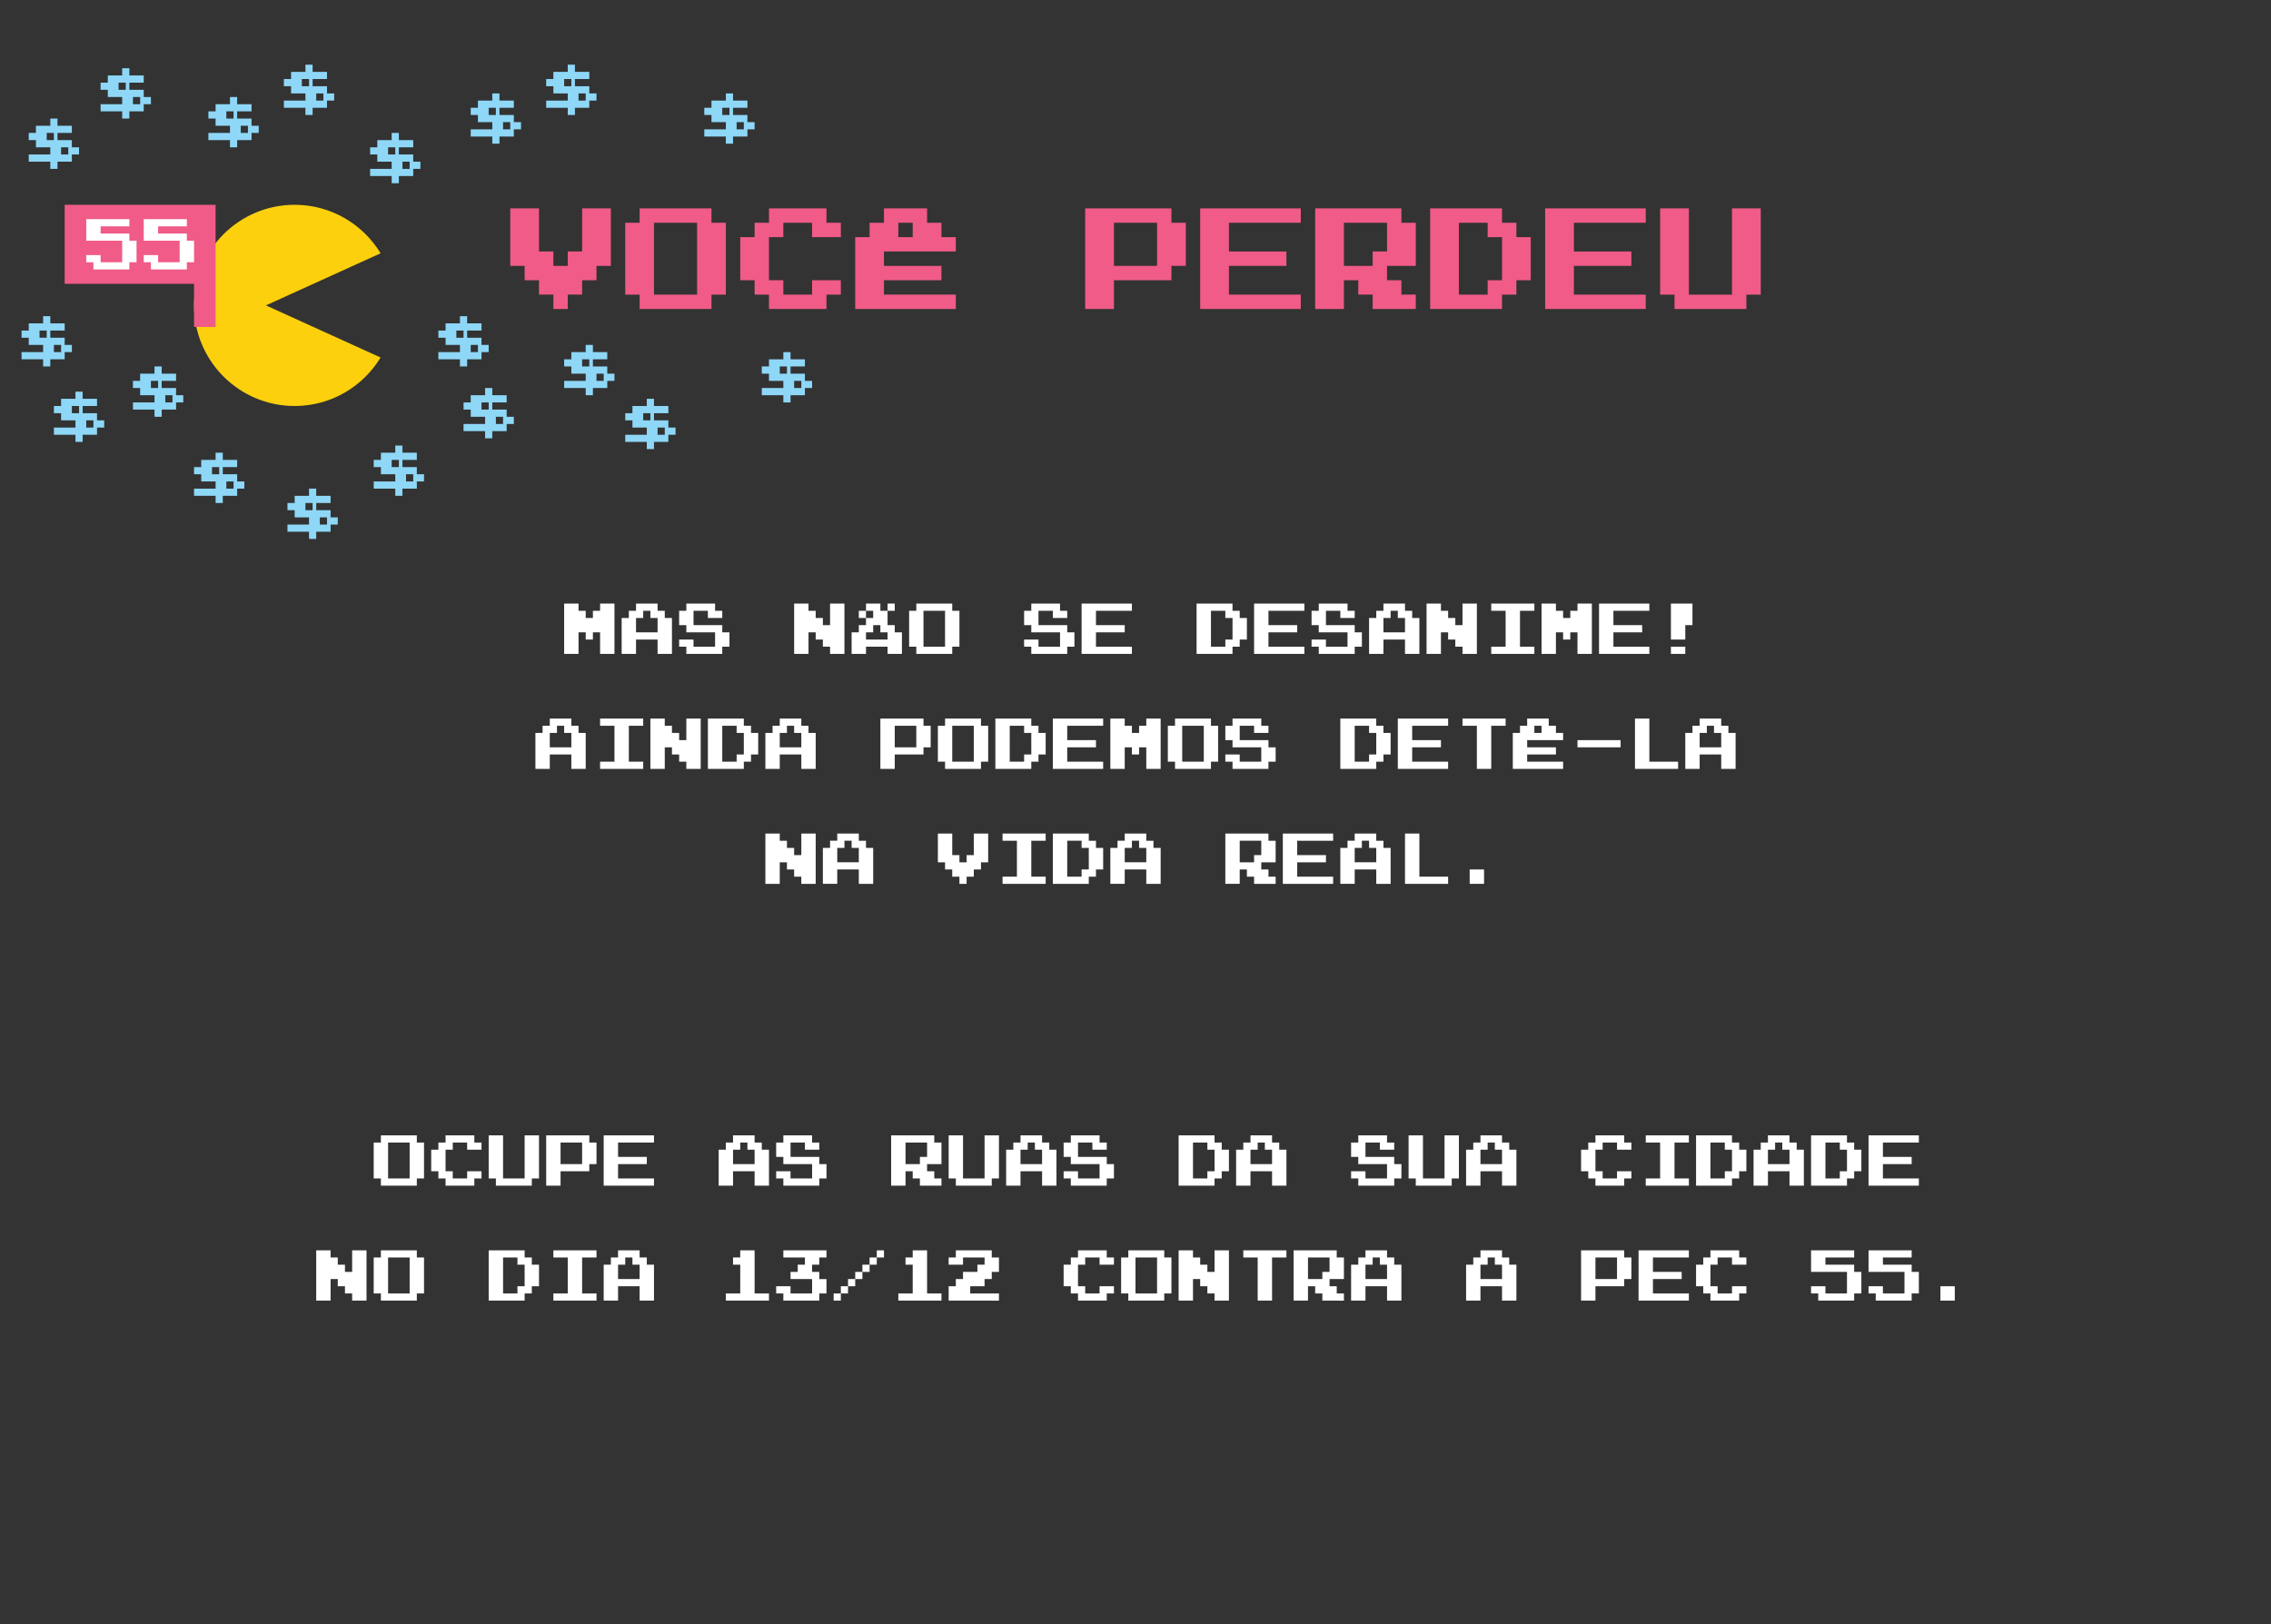 <?xml version="1.0" encoding="utf-8"?>
<!-- Generator: Adobe Illustrator 16.0.0, SVG Export Plug-In . SVG Version: 6.00 Build 0)  -->
<!DOCTYPE svg PUBLIC "-//W3C//DTD SVG 1.1//EN" "http://www.w3.org/Graphics/SVG/1.1/DTD/svg11.dtd">
<svg version="1.1" xmlns="http://www.w3.org/2000/svg" xmlns:xlink="http://www.w3.org/1999/xlink" x="0px" y="0px" width="316px"
	 height="226px" viewBox="0.5 -12 316 226" enable-background="new 0.5 -12 316 226" xml:space="preserve">
<rect x="0.5" y="-12" width="316" height="226" fill="#333333" stroke="none"/>
<g id="Layer_2">
</g>
<g id="Layer_1">
	<g>
		<path fill="#F05B88" d="M71.5,21v-4h2h2v3v3h1h1v1v1h1h1v-1v-1h1h1v-3v-3h2h2v4v4h-1h-1v1v1h-1h-1v1v1h-1h-1v1v1h-1h-1v-1v-1h-1
			h-1v-1v-1h-1h-1v-1v-1h-1h-1V21z"/>
		<path fill="#F05B88" d="M89.5,18v-1h5h5v1v1h1h1v5v5h-1h-1v1v1h-5h-5v-1v-1h-1h-1v-5v-5h1h1V18z M97.5,24v-5h-3h-3v5v5h3h3V24z"/>
		<path fill="#F05B88" d="M107.5,18v-1h4h4v1v1h1h1v1v1h-2h-2v-1v-1h-2h-2v1v1h-1h-1v3v3h1h1v1v1h2h2v-1v-1h2h2v1v1h-1h-1v1v1h-4h-4
			v-1v-1h-1h-1v-1v-1h-1h-1v-3v-3h1h1v-1v-1h1h1V18z"/>
		<path fill="#F05B88" d="M123.5,18v-1h3h3v1v1h1h1v1v1h1h1v1v1h-5h-5v1v1h4h4v1v1h-4h-4v1v1h5h5v1v1h-7h-7v-5v-5h1h1v-1v-1h1h1V18z
			 M127.5,20v-1h-1h-1v1v1h1h1V20z"/>
		<path fill="#F05B88" d="M151.5,24v-7h6h6v1v1h1h1v3v3h-1h-1v1v1h-4h-4v2v2h-2h-2V24z M161.5,22v-3h-3h-3v3v3h3h3V22z"/>
		<path fill="#F05B88" d="M167.5,24v-7h7h7v1v1h-5h-5v2v2h4h4v1v1h-4h-4v2v2h5h5v1v1h-7h-7V24z"/>
		<path fill="#F05B88" d="M183.5,24v-7h6h6v1v1h1h1v3v3h-2h-2v1v1h1h1v1v1h1h1v1v1h-3h-3v-1v-1h-1h-1v-1v-1h-1h-1v2v2h-2h-2V24z
			 M193.5,21v-2h-3h-3v3v3h2h2v-1v-1h1h1V21z"/>
		<path fill="#F05B88" d="M199.5,24v-7h5h5v1v1h1h1v1v1h1h1v3v3h-1h-1v1v1h-1h-1v1v1h-5h-5V24z M207.5,20v-1h-2h-2v5v5h2h2v-1v-1h1
			h1v-3v-3h-1h-1V20z"/>
		<path fill="#F05B88" d="M215.5,24v-7h7h7v1v1h-5h-5v2v2h4h4v1v1h-4h-4v2v2h5h5v1v1h-7h-7V24z"/>
		<path fill="#F05B88" d="M231.5,23v-6h2h2v6v6h3h3v-6v-6h2h2v6v6h-1h-1v1v1h-5h-5v-1v-1h-1h-1V23z"/>
	</g>
	<g>
		<path fill="#FFFFFF" d="M53.5,146.5V146H56h2.5v0.5v0.5H59h0.5v2.5v2.5H59h-0.5v0.5v0.5H56h-2.5v-0.5V152H53h-0.5v-2.5V147H53h0.5
			V146.5z M57.5,149.5V147H56h-1.5v2.5v2.5H56h1.5V149.5z"/>
		<path fill="#FFFFFF" d="M62.5,146.5V146h2h2v0.5v0.5H67h0.5v0.5v0.5h-1h-1v-0.5V147h-1h-1v0.5v0.5H63h-0.5v1.5v1.5H63h0.5v0.5v0.5
			h1h1v-0.5V151h1h1v0.5v0.5H67h-0.5v0.5v0.5h-2h-2v-0.5V152H62h-0.5v-0.5V151H61h-0.5v-1.5V148H61h0.5v-0.5V147H62h0.5V146.5z"/>
		<path fill="#FFFFFF" d="M68.5,149v-3h1h1v3v3H72h1.5v-3v-3h1h1v3v3H75h-0.5v0.5v0.5H72h-2.5v-0.5V152H69h-0.5V149z"/>
		<path fill="#FFFFFF" d="M76.5,149.5V146h3h3v0.5v0.5H83h0.5v1.5v1.5H83h-0.5v0.5v0.5h-2h-2v1v1h-1h-1V149.5z M81.5,148.5V147H80
			h-1.5v1.5v1.5H80h1.5V148.5z"/>
		<path fill="#FFFFFF" d="M84.5,149.5V146H88h3.5v0.5v0.5H89h-2.5v1v1h2h2v0.5v0.5h-2h-2v1v1H89h2.5v0.5v0.5H88h-3.5V149.5z"/>
		<path fill="#FFFFFF" d="M102.5,146.5V146h1.5h1.5v0.5v0.5h0.5h0.5v0.5v0.5h0.5h0.5v2.5v2.5h-1h-1v-1v-1H104h-1.5v1v1h-1h-1v-2.5
			V148h0.5h0.5v-0.5V147h0.5h0.5V146.5z M104.5,147.5V147H104h-0.5v0.5v0.5H103h-0.5v1v1h1.5h1.5v-1v-1H105h-0.5V147.5z"/>
		<path fill="#FFFFFF" d="M109.5,146.5V146h2h2v0.5v0.5h0.5h0.5v0.5v0.5h-1h-1v-0.5V147h-1h-1v1v1h2h2v0.5v0.5h0.5h0.5v1v1H115h-0.5
			v0.5v0.5H112h-2.5v-0.5V152H109h-0.5v-0.5V151h1h1v0.5v0.5h1.5h1.5v-1v-1h-2h-2v-0.5V149H109h-0.5v-1v-1h0.5h0.5V146.5z"/>
		<path fill="#FFFFFF" d="M124.5,149.5V146h3h3v0.5v0.5h0.5h0.5v1.5v1.5h-1h-1v0.5v0.5h0.5h0.5v0.5v0.5h0.5h0.5v0.5v0.5H130h-1.5
			v-0.5V152H128h-0.5v-0.5V151H127h-0.5v1v1h-1h-1V149.5z M129.5,148v-1H128h-1.5v1.5v1.5h1h1v-0.5V149h0.5h0.5V148z"/>
		<path fill="#FFFFFF" d="M132.5,149v-3h1h1v3v3h1.5h1.5v-3v-3h1h1v3v3H139h-0.5v0.5v0.5H136h-2.5v-0.5V152H133h-0.5V149z"/>
		<path fill="#FFFFFF" d="M142.5,146.5V146h1.5h1.5v0.5v0.5h0.5h0.5v0.5v0.5h0.5h0.5v2.5v2.5h-1h-1v-1v-1H144h-1.5v1v1h-1h-1v-2.5
			V148h0.5h0.5v-0.5V147h0.5h0.5V146.5z M144.5,147.5V147H144h-0.5v0.5v0.5H143h-0.5v1v1h1.5h1.5v-1v-1H145h-0.5V147.5z"/>
		<path fill="#FFFFFF" d="M149.5,146.5V146h2h2v0.5v0.5h0.5h0.5v0.5v0.5h-1h-1v-0.5V147h-1h-1v1v1h2h2v0.5v0.5h0.5h0.5v1v1H155h-0.5
			v0.5v0.5H152h-2.5v-0.5V152H149h-0.5v-0.5V151h1h1v0.5v0.5h1.5h1.5v-1v-1h-2h-2v-0.5V149H149h-0.5v-1v-1h0.5h0.5V146.5z"/>
		<path fill="#FFFFFF" d="M164.5,149.5V146h2.5h2.5v0.5v0.5h0.5h0.5v0.5v0.5h0.5h0.5v1.5v1.5H171h-0.5v0.5v0.5H170h-0.5v0.5v0.5H167
			h-2.5V149.5z M168.5,147.5V147h-1h-1v2.5v2.5h1h1v-0.5V151h0.5h0.5v-1.5V148H169h-0.5V147.5z"/>
		<path fill="#FFFFFF" d="M174.5,146.5V146h1.5h1.5v0.5v0.5h0.5h0.5v0.5v0.5h0.5h0.5v2.5v2.5h-1h-1v-1v-1H176h-1.5v1v1h-1h-1v-2.5
			V148h0.5h0.5v-0.5V147h0.5h0.5V146.5z M176.5,147.5V147H176h-0.5v0.5v0.5H175h-0.5v1v1h1.5h1.5v-1v-1H177h-0.5V147.5z"/>
		<path fill="#FFFFFF" d="M189.5,146.5V146h2h2v0.5v0.5h0.5h0.5v0.5v0.5h-1h-1v-0.5V147h-1h-1v1v1h2h2v0.5v0.5h0.5h0.5v1v1H195h-0.5
			v0.5v0.5H192h-2.5v-0.5V152H189h-0.5v-0.5V151h1h1v0.5v0.5h1.5h1.5v-1v-1h-2h-2v-0.5V149H189h-0.5v-1v-1h0.5h0.5V146.5z"/>
		<path fill="#FFFFFF" d="M196.5,149v-3h1h1v3v3h1.5h1.5v-3v-3h1h1v3v3H203h-0.5v0.5v0.5H200h-2.5v-0.5V152H197h-0.5V149z"/>
		<path fill="#FFFFFF" d="M206.5,146.5V146h1.5h1.5v0.5v0.5h0.5h0.5v0.5v0.5h0.5h0.5v2.5v2.5h-1h-1v-1v-1H208h-1.5v1v1h-1h-1v-2.5
			V148h0.5h0.5v-0.5V147h0.5h0.5V146.5z M208.5,147.5V147H208h-0.5v0.5v0.5H207h-0.5v1v1h1.5h1.5v-1v-1H209h-0.5V147.5z"/>
		<path fill="#FFFFFF" d="M222.5,146.5V146h2h2v0.5v0.5h0.5h0.5v0.5v0.5h-1h-1v-0.5V147h-1h-1v0.5v0.5H223h-0.5v1.5v1.5h0.5h0.5v0.5
			v0.5h1h1v-0.5V151h1h1v0.5v0.5H227h-0.5v0.5v0.5h-2h-2v-0.5V152H222h-0.5v-0.5V151H221h-0.5v-1.5V148h0.5h0.5v-0.5V147h0.5h0.5
			V146.5z"/>
		<path fill="#FFFFFF" d="M229.5,146.5V146h3h3v0.5v0.5h-1h-1v2.5v2.5h1h1v0.5v0.5h-3h-3v-0.5V152h1h1v-2.5V147h-1h-1V146.5z"/>
		<path fill="#FFFFFF" d="M236.5,149.5V146h2.5h2.5v0.5v0.5h0.5h0.5v0.5v0.5h0.5h0.5v1.5v1.5H243h-0.5v0.5v0.5H242h-0.5v0.5v0.5H239
			h-2.5V149.5z M240.5,147.5V147h-1h-1v2.5v2.5h1h1v-0.5V151h0.5h0.5v-1.5V148H241h-0.5V147.5z"/>
		<path fill="#FFFFFF" d="M246.5,146.5V146h1.5h1.5v0.5v0.5h0.5h0.5v0.5v0.5h0.5h0.5v2.5v2.5h-1h-1v-1v-1H248h-1.5v1v1h-1h-1v-2.5
			V148h0.5h0.5v-0.5V147h0.5h0.5V146.5z M248.5,147.5V147H248h-0.5v0.5v0.5H247h-0.5v1v1h1.5h1.5v-1v-1H249h-0.5V147.5z"/>
		<path fill="#FFFFFF" d="M252.5,149.5V146h2.5h2.5v0.5v0.5h0.5h0.5v0.5v0.5h0.5h0.5v1.5v1.5H259h-0.5v0.5v0.5H258h-0.5v0.5v0.5H255
			h-2.5V149.5z M256.5,147.5V147h-1h-1v2.5v2.5h1h1v-0.5V151h0.5h0.5v-1.5V148H257h-0.5V147.5z"/>
		<path fill="#FFFFFF" d="M260.5,149.5V146h3.5h3.5v0.5v0.5H265h-2.5v1v1h2h2v0.5v0.5h-2h-2v1v1h2.5h2.5v0.5v0.5H264h-3.5V149.5z"/>
		<path fill="#FFFFFF" d="M44.5,165.5V162h1h1v0.5v0.5H47h0.5v0.5v0.5H48h0.5v0.5v0.5H49h0.5v-1.5V162h1h1v3.5v3.5h-1h-1v-0.5V168
			H49h-0.5v-0.5V167H48h-0.5v-0.5V166H47h-0.5v1.5v1.5h-1h-1V165.5z"/>
		<path fill="#FFFFFF" d="M53.5,162.5V162H56h2.5v0.5v0.5H59h0.5v2.5v2.5H59h-0.5v0.5v0.5H56h-2.5v-0.5V168H53h-0.5v-2.5V163H53h0.5
			V162.5z M57.5,165.5V163H56h-1.5v2.5v2.5H56h1.5V165.5z"/>
		<path fill="#FFFFFF" d="M68.5,165.5V162H71h2.5v0.5v0.5H74h0.5v0.5v0.5H75h0.5v1.5v1.5H75h-0.5v0.5v0.5H74h-0.5v0.5v0.5H71h-2.5
			V165.5z M72.5,163.5V163h-1h-1v2.5v2.5h1h1v-0.5V167H73h0.5v-1.5V164H73h-0.5V163.5z"/>
		<path fill="#FFFFFF" d="M77.5,162.5V162h3h3v0.5v0.5h-1h-1v2.5v2.5h1h1v0.5v0.5h-3h-3v-0.5V168h1h1v-2.5V163h-1h-1V162.5z"/>
		<path fill="#FFFFFF" d="M86.5,162.5V162H88h1.5v0.5v0.5H90h0.5v0.5v0.5H91h0.5v2.5v2.5h-1h-1v-1v-1H88h-1.5v1v1h-1h-1v-2.5V164H85
			h0.5v-0.5V163H86h0.5V162.5z M88.5,163.5V163H88h-0.5v0.5v0.5H87h-0.5v1v1H88h1.5v-1v-1H89h-0.5V163.5z"/>
		<path fill="#FFFFFF" d="M103.5,162.5V162h1h1v3v3h1h1v0.5v0.5h-3h-3v-0.5V168h1h1v-2v-2H103h-0.5v-0.5V163h0.5h0.5V162.5z"/>
		<path fill="#FFFFFF" d="M109.5,162.5V162h3h3v0.5v0.5H115h-0.5v0.5v0.5H114h-0.5v0.5v0.5h0.5h0.5v0.5v0.5h0.5h0.5v1v1H115h-0.5
			v0.5v0.5H112h-2.5v-0.5V168H109h-0.5v-0.5V167h1h1v0.5v0.5h1.5h1.5v-1v-1H112h-1.5v-0.5V165h0.5h0.5v-0.5V164h0.5h0.5v-0.5V163
			H111h-1.5V162.5z"/>
		<path fill="#FFFFFF" d="M122.5,162.5V162h0.5h0.5v0.5v0.5H123h-0.5v0.5v0.5H122h-0.5v0.5v0.5H121h-0.5v0.5v0.5H120h-0.5v0.5v0.5
			H119h-0.5v0.5v0.5H118h-0.5v0.5v0.5H117h-0.5v-0.5V168h0.5h0.5v-0.5V167h0.5h0.5v-0.5V166h0.5h0.5v-0.5V165h0.5h0.5v-0.5V164h0.5
			h0.5v-0.5V163h0.5h0.5V162.5z"/>
		<path fill="#FFFFFF" d="M127.5,162.5V162h1h1v3v3h1h1v0.5v0.5h-3h-3v-0.5V168h1h1v-2v-2H127h-0.5v-0.5V163h0.5h0.5V162.5z"/>
		<path fill="#FFFFFF" d="M133.5,162.5V162h2.5h2.5v0.5v0.5h0.5h0.5v1v1H139h-0.5v0.5v0.5H138h-0.5v0.5v0.5h-1h-1v0.5v0.5h2h2v0.5
			v0.5H136h-3.5v-1v-1h0.5h0.5v-0.5V166h0.5h0.5v-0.5V165h1h1v-0.5V164h0.5h0.5v-0.5V163H136h-1.5v0.5v0.5h-1h-1v-0.5V163h0.5h0.5
			V162.5z"/>
		<path fill="#FFFFFF" d="M150.5,162.5V162h2h2v0.5v0.5h0.5h0.5v0.5v0.5h-1h-1v-0.5V163h-1h-1v0.5v0.5H151h-0.5v1.5v1.5h0.5h0.5v0.5
			v0.5h1h1v-0.5V167h1h1v0.5v0.5H155h-0.5v0.5v0.5h-2h-2v-0.5V168H150h-0.5v-0.5V167H149h-0.5v-1.5V164h0.5h0.5v-0.5V163h0.5h0.5
			V162.5z"/>
		<path fill="#FFFFFF" d="M157.5,162.5V162h2.5h2.5v0.5v0.5h0.5h0.5v2.5v2.5H163h-0.5v0.5v0.5H160h-2.5v-0.5V168H157h-0.5v-2.5V163
			h0.5h0.5V162.5z M161.5,165.5V163H160h-1.5v2.5v2.5h1.5h1.5V165.5z"/>
		<path fill="#FFFFFF" d="M164.5,165.5V162h1h1v0.5v0.5h0.5h0.5v0.5v0.5h0.5h0.5v0.5v0.5h0.5h0.5v-1.5V162h1h1v3.5v3.5h-1h-1v-0.5
			V168H169h-0.5v-0.5V167H168h-0.5v-0.5V166H167h-0.5v1.5v1.5h-1h-1V165.5z"/>
		<path fill="#FFFFFF" d="M173.5,162.5V162h3h3v0.5v0.5h-1h-1v3v3h-1h-1v-3v-3h-1h-1V162.5z"/>
		<path fill="#FFFFFF" d="M180.5,165.5V162h3h3v0.5v0.5h0.5h0.5v1.5v1.5h-1h-1v0.5v0.5h0.5h0.5v0.5v0.5h0.5h0.5v0.5v0.5H186h-1.5
			v-0.5V168H184h-0.5v-0.5V167H183h-0.5v1v1h-1h-1V165.5z M185.5,164v-1H184h-1.5v1.5v1.5h1h1v-0.5V165h0.5h0.5V164z"/>
		<path fill="#FFFFFF" d="M190.5,162.5V162h1.5h1.5v0.5v0.5h0.5h0.5v0.5v0.5h0.5h0.5v2.5v2.5h-1h-1v-1v-1H192h-1.5v1v1h-1h-1v-2.5
			V164h0.5h0.5v-0.5V163h0.5h0.5V162.5z M192.5,163.5V163H192h-0.5v0.5v0.5H191h-0.5v1v1h1.5h1.5v-1v-1H193h-0.5V163.5z"/>
		<path fill="#FFFFFF" d="M206.5,162.5V162h1.5h1.5v0.5v0.5h0.5h0.5v0.5v0.5h0.5h0.5v2.5v2.5h-1h-1v-1v-1H208h-1.5v1v1h-1h-1v-2.5
			V164h0.5h0.5v-0.5V163h0.5h0.5V162.5z M208.5,163.5V163H208h-0.5v0.5v0.5H207h-0.5v1v1h1.5h1.5v-1v-1H209h-0.5V163.5z"/>
		<path fill="#FFFFFF" d="M220.5,165.5V162h3h3v0.5v0.5h0.5h0.5v1.5v1.5H227h-0.5v0.5v0.5h-2h-2v1v1h-1h-1V165.5z M225.5,164.5V163
			H224h-1.5v1.5v1.5h1.5h1.5V164.5z"/>
		<path fill="#FFFFFF" d="M228.5,165.5V162h3.5h3.5v0.5v0.5H233h-2.5v1v1h2h2v0.5v0.5h-2h-2v1v1h2.5h2.5v0.5v0.5H232h-3.5V165.5z"/>
		<path fill="#FFFFFF" d="M238.5,162.5V162h2h2v0.5v0.5h0.5h0.5v0.5v0.5h-1h-1v-0.5V163h-1h-1v0.5v0.5H239h-0.5v1.5v1.5h0.5h0.5v0.5
			v0.5h1h1v-0.5V167h1h1v0.5v0.5H243h-0.5v0.5v0.5h-2h-2v-0.5V168H238h-0.5v-0.5V167H237h-0.5v-1.5V164h0.5h0.5v-0.5V163h0.5h0.5
			V162.5z"/>
		<path fill="#FFFFFF" d="M252.5,163.5V162h3h3v0.5v0.5h-2h-2v0.5v0.5h2h2v0.5v0.5h0.5h0.5v1.5v1.5H259h-0.5v0.5v0.5H256h-2.5v-0.5
			V168H253h-0.5v-0.5V167h1h1v0.5v0.5h1.5h1.5v-1.5V165H255h-2.5V163.5z"/>
		<path fill="#FFFFFF" d="M260.5,163.5V162h3h3v0.5v0.5h-2h-2v0.5v0.5h2h2v0.5v0.5h0.5h0.5v1.5v1.5H267h-0.5v0.5v0.5H264h-2.5v-0.5
			V168H261h-0.5v-0.5V167h1h1v0.5v0.5h1.5h1.5v-1.5V165H263h-2.5V163.5z"/>
		<path fill="#FFFFFF" d="M270.5,168v-1h1h1v1v1h-1h-1V168z"/>
	</g>
	<path fill="#FCD00C" d="M41.5,16.5c5.073,0,9.502,2.707,11.958,6.747L37.5,30.5l15.958,7.253C51.002,41.793,46.573,44.5,41.5,44.5
		c-7.73,0-14-6.268-14-14S33.77,16.5,41.5,16.5z"/>
	<polygon fill="#F05B88" points="9.5,16.5 28,16.5 29,16.5 30.5,16.5 30.5,33.5 27.5,33.5 27.5,27.5 9.5,27.5 	"/>
	<g>
		<path fill="#FFFFFF" d="M12.5,20v-1.5H16h2.5V19v0.5H17h-2.5V20v0.5H17h1.5V21v0.5h1l0,0V23v1.5l0,0h-1V25v0.5h-2h-3V25v-0.5l0,0
			h-1V24v-0.5H14h0.5V24v0.5h2h1V23v-1.5h-2h-3V20z"/>
		<path fill="#FFFFFF" d="M20.5,20v-1.5H24h2.5V19v0.5H25h-2.5V20v0.5H25h1.5V21v0.5h1l0,0V23v1.5l0,0h-1V25v0.5h-2h-3V25v-0.5l0,0
			h-1V24v-0.5H22h0.5V24v0.5h2h1V23v-1.5h-2h-3V20z"/>
	</g>
	<g>
		<path fill="#8ED7F7" d="M6.5,32.5V32h1l0,0v0.5V33H9h0.5v0.5V34H9H7.5v0.5V35H9h0.5v0.5V36h1l0,0v0.5V37l0,0h-1v0.5V38H9H7.5v0.5
			V39l0,0h-1v-0.5V38h-1h-2v-0.5V37h2h1v-0.5V36H6H4.5v-0.5V35l0,0h-1v-0.5V34h1l0,0v-0.5V33H6h0.5V32.5z M7,34.5V34H6.5H6v0.5V35
			h0.5H7V34.5z M9,36.5V36H8.5H8v0.5V37h0.5H9V36.5z"/>
	</g>
	<g>
		<path fill="#8ED7F7" d="M55.5,50.5V50h1l0,0v0.5V51H58h0.5v0.5V52H58h-1.5v0.5V53H58h0.5v0.5V54h1l0,0v0.5V55l0,0h-1v0.5V56H58
			h-1.5v0.5V57l0,0h-1v-0.5V56h-1h-2v-0.5V55h2h1v-0.5V54H55h-1.5v-0.5V53l0,0h-1v-0.5V52h1l0,0v-0.5V51H55h0.5V50.5z M56,52.5V52
			h-0.5H55v0.5V53h0.5H56V52.5z M58,54.5V54h-0.5H57v0.5V55h0.5H58V54.5z"/>
	</g>
	<g>
		<path fill="#8ED7F7" d="M30.5,51.5V51h1l0,0v0.5V52H33h0.5v0.5V53H33h-1.5v0.5V54H33h0.5v0.5V55h1l0,0v0.5V56l0,0h-1v0.5V57H33
			h-1.5v0.5V58l0,0h-1v-0.5V57h-1h-2v-0.5V56h2h1v-0.5V55H30h-1.5v-0.5V54l0,0h-1v-0.5V53h1l0,0v-0.5V52H30h0.5V51.5z M31,53.5V53
			h-0.5H30v0.5V54h0.5H31V53.5z M33,55.5V55h-0.5H32v0.5V56h0.5H33V55.5z"/>
	</g>
	<g>
		<path fill="#8ED7F7" d="M82,36.5V36h1l0,0v0.5V37h1.5H85v0.5V38h-0.5H83v0.5V39h1.5H85v0.5V40h1l0,0v0.5V41l0,0h-1v0.5V42h-0.5H83
			v0.5V43l0,0h-1v-0.5V42h-1h-2v-0.5V41h2h1v-0.5V40h-0.5H80v-0.5V39l0,0h-1v-0.5V38h1l0,0v-0.5V37h1.5H82V36.5z M82.5,38.5V38H82
			h-0.5v0.5V39H82h0.5V38.5z M84.5,40.5V40H84h-0.5v0.5V41H84h0.5V40.5z"/>
	</g>
	<g>
		<path fill="#8ED7F7" d="M64.5,32.5V32h1l0,0v0.5V33H67h0.5v0.5V34H67h-1.5v0.5V35H67h0.5v0.5V36h1l0,0v0.5V37l0,0h-1v0.5V38H67
			h-1.5v0.5V39l0,0h-1v-0.5V38h-1h-2v-0.5V37h2h1v-0.5V36H64h-1.5v-0.5V35l0,0h-1v-0.5V34h1l0,0v-0.5V33H64h0.5V32.5z M65,34.5V34
			h-0.5H64v0.5V35h0.5H65V34.5z M67,36.5V36h-0.5H66v0.5V37h0.5H67V36.5z"/>
	</g>
	<g>
		<path fill="#8ED7F7" d="M79.5-2.5V-3h1l0,0v0.5V-2H82h0.5v0.5V-1H82h-1.5v0.5V0H82h0.5v0.5V1h1l0,0v0.5V2l0,0h-1v0.5V3H82h-1.5
			v0.5V4l0,0h-1V3.5V3h-1h-2V2.5V2h2h1V1.5V1H79h-1.5V0.5V0l0,0h-1v-0.5V-1h1l0,0v-0.5V-2H79h0.5V-2.5z M80-0.5V-1h-0.5H79v0.5V0
			h0.5H80V-0.5z M82,1.5V1h-0.5H81v0.5V2h0.5H82V1.5z"/>
	</g>
	<g>
		<path fill="#8ED7F7" d="M55,7V6.5h1l0,0V7v0.5h1.5H58V8v0.5h-0.5H56V9v0.5h1.5H58V10v0.5h1l0,0V11v0.5l0,0h-1V12v0.5h-0.5H56V13
			v0.5l0,0h-1V13v-0.5h-1h-2V12v-0.5h2h1V11v-0.5h-0.5H53V10V9.5l0,0h-1V9V8.5h1l0,0V8V7.5h1.5H55V7z M55.5,9V8.5H55h-0.5V9v0.5H55
			h0.5V9z M57.5,11v-0.5H57h-0.5V11v0.5H57h0.5V11z"/>
	</g>
	<g>
		<path fill="#8ED7F7" d="M32.5,2V1.5h1l0,0V2v0.5H35h0.5V3v0.5H35h-1.5V4v0.5H35h0.5V5v0.5h1l0,0V6v0.5l0,0h-1V7v0.5H35h-1.5V8v0.5
			l0,0h-1V8V7.5h-1h-2V7V6.5h2h1V6V5.5H32h-1.5V5V4.5l0,0h-1V4V3.5h1l0,0V3V2.5H32h0.5V2z M33,4V3.5h-0.5H32V4v0.5h0.5H33V4z M35,6
			V5.5h-0.5H34V6v0.5h0.5H35V6z"/>
	</g>
	<g>
		<path fill="#8ED7F7" d="M7.5,5V4.5h1l0,0V5v0.5H10h0.5V6v0.5H10H8.5V7v0.5H10h0.5V8v0.5h1l0,0V9v0.5l0,0h-1V10v0.5H10H8.5V11v0.5
			l0,0h-1V11v-0.5h-1h-2V10V9.5h2h1V9V8.5H7H5.5V8V7.5l0,0h-1V7V6.5h1l0,0V6V5.5H7h0.5V5z M8,7V6.5H7.5H7V7v0.5h0.5H8V7z M10,9V8.5
			H9.5H9V9v0.5h0.5H10V9z"/>
	</g>
	<g>
		<path fill="#8ED7F7" d="M17.5-2v-0.5h1l0,0V-2v0.5H20h0.5V-1v0.5H20h-1.5V0v0.5H20h0.5V1v0.5h1l0,0V2v0.5l0,0h-1V3v0.5H20h-1.5V4
			v0.5l0,0h-1V4V3.5h-1h-2V3V2.5h2h1V2V1.5H17h-1.5V1V0.5l0,0h-1V0v-0.5h1l0,0V-1v-0.5H17h0.5V-2z M18,0v-0.5h-0.5H17V0v0.5h0.5H18
			V0z M20,2V1.5h-0.5H19V2v0.5h0.5H20V2z"/>
	</g>
	<g>
		<path fill="#8ED7F7" d="M43-2.5V-3h1l0,0v0.5V-2h1.5H46v0.5V-1h-0.5H44v0.5V0h1.5H46v0.5V1h1l0,0v0.5V2l0,0h-1v0.5V3h-0.5H44v0.5
			V4l0,0h-1V3.5V3h-1h-2V2.5V2h2h1V1.5V1h-0.5H41V0.5V0l0,0h-1v-0.5V-1h1l0,0v-0.5V-2h1.5H43V-2.5z M43.5-0.5V-1H43h-0.5v0.5V0H43
			h0.5V-0.5z M45.5,1.5V1H45h-0.5v0.5V2H45h0.5V1.5z"/>
	</g>
	<g>
		<path fill="#8ED7F7" d="M69,1.5V1h1l0,0v0.5V2h1.5H72v0.5V3h-0.5H70v0.5V4h1.5H72v0.5V5h1l0,0v0.5V6l0,0h-1v0.5V7h-0.5H70v0.5V8
			l0,0h-1V7.5V7h-1h-2V6.5V6h2h1V5.5V5h-0.5H67V4.5V4l0,0h-1V3.5V3h1l0,0V2.5V2h1.5H69V1.5z M69.5,3.5V3H69h-0.5v0.5V4H69h0.5V3.5z
			 M71.5,5.5V5H71h-0.5v0.5V6H71h0.5V5.5z"/>
	</g>
	<g>
		<path fill="#8ED7F7" d="M101.5,1.5V1h1l0,0v0.5V2h1.5h0.5v0.5V3H104h-1.5v0.5V4h1.5h0.5v0.5V5h1l0,0v0.5V6l0,0h-1v0.5V7H104h-1.5
			v0.5V8l0,0h-1V7.5V7h-1h-2V6.5V6h2h1V5.5V5H101h-1.5V4.5V4l0,0h-1V3.5V3h1l0,0V2.5V2h1.5h0.5V1.5z M102,3.5V3h-0.5H101v0.5V4h0.5
			h0.5V3.5z M104,5.5V5h-0.5H103v0.5V6h0.5h0.5V5.5z"/>
	</g>
	<g>
		<path fill="#8ED7F7" d="M90.5,44v-0.5h1l0,0V44v0.5H93h0.5V45v0.5H93h-1.5V46v0.5H93h0.5V47v0.5h1l0,0V48v0.5l0,0h-1V49v0.5H93
			h-1.5V50v0.5l0,0h-1V50v-0.5h-1h-2V49v-0.5h2h1V48v-0.5H90h-1.5V47v-0.5l0,0h-1V46v-0.5h1l0,0V45v-0.5H90h0.5V44z M91,46v-0.5
			h-0.5H90V46v0.5h0.5H91V46z M93,48v-0.5h-0.5H92V48v0.5h0.5H93V48z"/>
	</g>
	<g>
		<path fill="#8ED7F7" d="M109.5,37.5V37h1l0,0v0.5V38h1.5h0.5v0.5V39H112h-1.5v0.5V40h1.5h0.5v0.5V41h1l0,0v0.5V42l0,0h-1v0.5V43
			H112h-1.5v0.5V44l0,0h-1v-0.5V43h-1h-2v-0.5V42h2h1v-0.5V41H109h-1.5v-0.5V40l0,0h-1v-0.5V39h1l0,0v-0.5V38h1.5h0.5V37.5z
			 M110,39.5V39h-0.5H109v0.5V40h0.5h0.5V39.5z M112,41.5V41h-0.5H111v0.5V42h0.5h0.5V41.5z"/>
	</g>
	<g>
		<path fill="#8ED7F7" d="M68,42.5V42h1l0,0v0.5V43h1.5H71v0.5V44h-0.5H69v0.5V45h1.5H71v0.5V46h1l0,0v0.5V47l0,0h-1v0.5V48h-0.5H69
			v0.5V49l0,0h-1v-0.5V48h-1h-2v-0.5V47h2h1v-0.5V46h-0.5H66v-0.5V45l0,0h-1v-0.5V44h1l0,0v-0.5V43h1.5H68V42.5z M68.5,44.5V44H68
			h-0.5v0.5V45H68h0.5V44.5z M70.5,46.5V46H70h-0.5v0.5V47H70h0.5V46.5z"/>
	</g>
	<g>
		<path fill="#8ED7F7" d="M43.5,56.5V56h1l0,0v0.5V57H46h0.5v0.5V58H46h-1.5v0.5V59H46h0.5v0.5V60h1l0,0v0.5V61l0,0h-1v0.5V62H46
			h-1.5v0.5V63l0,0h-1v-0.5V62h-1h-2v-0.5V61h2h1v-0.5V60H43h-1.5v-0.5V59l0,0h-1v-0.5V58h1l0,0v-0.5V57H43h0.5V56.5z M44,58.5V58
			h-0.5H43v0.5V59h0.5H44V58.5z M46,60.5V60h-0.5H45v0.5V61h0.5H46V60.5z"/>
	</g>
	<g>
		<path fill="#8ED7F7" d="M11,43v-0.5h1l0,0V43v0.5h1.5H14V44v0.5h-0.5H12V45v0.5h1.5H14V46v0.5h1l0,0V47v0.5l0,0h-1V48v0.5h-0.5H12
			V49v0.5l0,0h-1V49v-0.5h-1H8V48v-0.5h2h1V47v-0.5h-0.5H9V46v-0.5l0,0H8V45v-0.5h1l0,0V44v-0.5h1.5H11V43z M11.5,45v-0.5H11h-0.5
			V45v0.5H11h0.5V45z M13.5,47v-0.5H13h-0.5V47v0.5H13h0.5V47z"/>
	</g>
	<g>
		<path fill="#8ED7F7" d="M22,39.5V39h1l0,0v0.5V40h1.5H25v0.5V41h-0.5H23v0.5V42h1.5H25v0.5V43h1l0,0v0.5V44l0,0h-1v0.5V45h-0.5H23
			v0.5V46l0,0h-1v-0.5V45h-1h-2v-0.5V44h2h1v-0.5V43h-0.5H20v-0.5V42l0,0h-1v-0.5V41h1l0,0v-0.5V40h1.5H22V39.5z M22.5,41.5V41H22
			h-0.5v0.5V42H22h0.5V41.5z M24.5,43.5V43H24h-0.5v0.5V44H24h0.5V43.5z"/>
	</g>
	<g>
		<path fill="#FFFFFF" d="M79,75.5V72h1h1v0.5V73h0.5H82v0.5V74h0.5H83v-0.5V73h0.5H84v-0.5V72h1h1v3.5V79h-1h-1v-1.5V76h-0.5H83
			v0.5V77h-0.5H82v-0.5V76h-0.5H81v1.5V79h-1h-1V75.5z"/>
		<path fill="#FFFFFF" d="M89,72.5V72h1.5H92v0.5V73h0.5H93v0.5V74h0.5H94v2.5V79h-1h-1v-1v-1h-1.5H89v1v1h-1h-1v-2.5V74h0.5H88
			v-0.5V73h0.5H89V72.5z M91,73.5V73h-0.5H90v0.5V74h-0.5H89v1v1h1.5H92v-1v-1h-0.5H91V73.5z"/>
		<path fill="#FFFFFF" d="M96,72.5V72h2h2v0.5V73h0.5h0.5v0.5V74h-1h-1v-0.5V73h-1h-1v1v1h2h2v0.5V76h0.5h0.5v1v1h-0.5H101v0.5V79
			h-2.5H96v-0.5V78h-0.5H95v-0.5V77h1h1v0.5V78h1.5h1.5v-1v-1h-2h-2v-0.5V75h-0.5H95v-1v-1h0.5H96V72.5z"/>
		<path fill="#FFFFFF" d="M111,75.5V72h1h1v0.5V73h0.5h0.5v0.5V74h0.5h0.5v0.5V75h0.5h0.5v-1.5V72h1h1v3.5V79h-1h-1v-0.5V78h-0.5
			H115v-0.5V77h-0.5H114v-0.5V76h-0.5H113v1.5V79h-1h-1V75.5z"/>
		<path fill="#FFFFFF" d="M121,72.5V72h1h1v0.5V73h0.5h0.5v-0.5V72h0.5h0.5v0.5V73h-0.5H124v1v1h0.5h0.5v0.5V76h0.5h0.5v1.5V79h-1
			h-1v-0.5V78h-1.5H121v0.5V79h-1h-1v-1.5V76h0.5h0.5v-0.5V75h0.5h0.5v-0.5V74h-0.5H120v-0.5V73h0.5h0.5V72.5z M122,73.5V73h-0.5
			H121v0.5V74h0.5h0.5V73.5z M123,75.5V75h-0.5H122v0.5V76h-0.5H121v0.5V77h1.5h1.5v-0.5V76h-0.5H123V75.5z"/>
		<path fill="#FFFFFF" d="M128,72.5V72h2.5h2.5v0.5V73h0.5h0.5v2.5V78h-0.5H133v0.5V79h-2.5H128v-0.5V78h-0.5H127v-2.5V73h0.5h0.5
			V72.5z M132,75.5V73h-1.5H129v2.5V78h1.5h1.5V75.5z"/>
		<path fill="#FFFFFF" d="M144,72.5V72h2h2v0.5V73h0.5h0.5v0.5V74h-1h-1v-0.5V73h-1h-1v1v1h2h2v0.5V76h0.5h0.5v1v1h-0.5H149v0.5V79
			h-2.5H144v-0.5V78h-0.5H143v-0.5V77h1h1v0.5V78h1.5h1.5v-1v-1h-2h-2v-0.5V75h-0.5H143v-1v-1h0.5h0.5V72.5z"/>
		<path fill="#FFFFFF" d="M151,75.5V72h3.5h3.5v0.5V73h-2.5H153v1v1h2h2v0.5V76h-2h-2v1v1h2.5h2.5v0.5V79h-3.5H151V75.5z"/>
		<path fill="#FFFFFF" d="M167,75.5V72h2.5h2.5v0.5V73h0.5h0.5v0.5V74h0.5h0.5v1.5V77h-0.5H173v0.5V78h-0.5H172v0.5V79h-2.5H167
			V75.5z M171,73.5V73h-1h-1v2.5V78h1h1v-0.5V77h0.5h0.5v-1.5V74h-0.5H171V73.5z"/>
		<path fill="#FFFFFF" d="M175,75.5V72h3.5h3.5v0.5V73h-2.5H177v1v1h2h2v0.5V76h-2h-2v1v1h2.5h2.5v0.5V79h-3.5H175V75.5z"/>
		<path fill="#FFFFFF" d="M184,72.5V72h2h2v0.5V73h0.5h0.5v0.5V74h-1h-1v-0.5V73h-1h-1v1v1h2h2v0.5V76h0.5h0.5v1v1h-0.5H189v0.5V79
			h-2.5H184v-0.5V78h-0.5H183v-0.5V77h1h1v0.5V78h1.5h1.5v-1v-1h-2h-2v-0.5V75h-0.5H183v-1v-1h0.5h0.5V72.5z"/>
		<path fill="#FFFFFF" d="M193,72.5V72h1.5h1.5v0.5V73h0.5h0.5v0.5V74h0.5h0.5v2.5V79h-1h-1v-1v-1h-1.5H193v1v1h-1h-1v-2.5V74h0.5
			h0.5v-0.5V73h0.5h0.5V72.5z M195,73.5V73h-0.5H194v0.5V74h-0.5H193v1v1h1.5h1.5v-1v-1h-0.5H195V73.5z"/>
		<path fill="#FFFFFF" d="M199,75.5V72h1h1v0.5V73h0.5h0.5v0.5V74h0.5h0.5v0.5V75h0.5h0.5v-1.5V72h1h1v3.5V79h-1h-1v-0.5V78h-0.5
			H203v-0.5V77h-0.5H202v-0.5V76h-0.5H201v1.5V79h-1h-1V75.5z"/>
		<path fill="#FFFFFF" d="M208,72.5V72h3h3v0.5V73h-1h-1v2.5V78h1h1v0.5V79h-3h-3v-0.5V78h1h1v-2.5V73h-1h-1V72.5z"/>
		<path fill="#FFFFFF" d="M215,75.5V72h1h1v0.5V73h0.5h0.5v0.5V74h0.5h0.5v-0.5V73h0.5h0.5v-0.5V72h1h1v3.5V79h-1h-1v-1.5V76h-0.5
			H219v0.5V77h-0.5H218v-0.5V76h-0.5H217v1.5V79h-1h-1V75.5z"/>
		<path fill="#FFFFFF" d="M223,75.5V72h3.5h3.5v0.5V73h-2.5H225v1v1h2h2v0.5V76h-2h-2v1v1h2.5h2.5v0.5V79h-3.5H223V75.5z"/>
		<path fill="#FFFFFF" d="M233,74.5V72h1.5h1.5v1.5V75h-0.5H235v1v1h-1h-1V74.5z M233,78.5V78h1h1v0.5V79h-1h-1V78.5z"/>
		<path fill="#FFFFFF" d="M77,88.5V88h1.5H80v0.5V89h0.5H81v0.5V90h0.5H82v2.5V95h-1h-1v-1v-1h-1.5H77v1v1h-1h-1v-2.5V90h0.5H76
			v-0.5V89h0.5H77V88.5z M79,89.5V89h-0.5H78v0.5V90h-0.5H77v1v1h1.5H80v-1v-1h-0.5H79V89.5z"/>
		<path fill="#FFFFFF" d="M84,88.5V88h3h3v0.5V89h-1h-1v2.5V94h1h1v0.5V95h-3h-3v-0.5V94h1h1v-2.5V89h-1h-1V88.5z"/>
		<path fill="#FFFFFF" d="M91,91.5V88h1h1v0.5V89h0.5H94v0.5V90h0.5H95v0.5V91h0.5H96v-1.5V88h1h1v3.5V95h-1h-1v-0.5V94h-0.5H95
			v-0.5V93h-0.5H94v-0.5V92h-0.5H93v1.5V95h-1h-1V91.5z"/>
		<path fill="#FFFFFF" d="M99,91.5V88h2.5h2.5v0.5V89h0.5h0.5v0.5V90h0.5h0.5v1.5V93h-0.5H105v0.5V94h-0.5H104v0.5V95h-2.5H99V91.5z
			 M103,89.5V89h-1h-1v2.5V94h1h1v-0.5V93h0.5h0.5v-1.5V90h-0.5H103V89.5z"/>
		<path fill="#FFFFFF" d="M109,88.5V88h1.5h1.5v0.5V89h0.5h0.5v0.5V90h0.5h0.5v2.5V95h-1h-1v-1v-1h-1.5H109v1v1h-1h-1v-2.5V90h0.5
			h0.5v-0.5V89h0.5h0.5V88.5z M111,89.5V89h-0.5H110v0.5V90h-0.5H109v1v1h1.5h1.5v-1v-1h-0.5H111V89.5z"/>
		<path fill="#FFFFFF" d="M123,91.5V88h3h3v0.5V89h0.5h0.5v1.5V92h-0.5H129v0.5V93h-2h-2v1v1h-1h-1V91.5z M128,90.5V89h-1.5H125v1.5
			V92h1.5h1.5V90.5z"/>
		<path fill="#FFFFFF" d="M132,88.5V88h2.5h2.5v0.5V89h0.5h0.5v2.5V94h-0.5H137v0.5V95h-2.5H132v-0.5V94h-0.5H131v-2.5V89h0.5h0.5
			V88.5z M136,91.5V89h-1.5H133v2.5V94h1.5h1.5V91.5z"/>
		<path fill="#FFFFFF" d="M139,91.5V88h2.5h2.5v0.5V89h0.5h0.5v0.5V90h0.5h0.5v1.5V93h-0.5H145v0.5V94h-0.5H144v0.5V95h-2.5H139
			V91.5z M143,89.5V89h-1h-1v2.5V94h1h1v-0.5V93h0.5h0.5v-1.5V90h-0.5H143V89.5z"/>
		<path fill="#FFFFFF" d="M147,91.5V88h3.5h3.5v0.5V89h-2.5H149v1v1h2h2v0.5V92h-2h-2v1v1h2.5h2.5v0.5V95h-3.5H147V91.5z"/>
		<path fill="#FFFFFF" d="M155,91.5V88h1h1v0.5V89h0.5h0.5v0.5V90h0.5h0.5v-0.5V89h0.5h0.5v-0.5V88h1h1v3.5V95h-1h-1v-1.5V92h-0.5
			H159v0.5V93h-0.5H158v-0.5V92h-0.5H157v1.5V95h-1h-1V91.5z"/>
		<path fill="#FFFFFF" d="M164,88.5V88h2.5h2.5v0.5V89h0.5h0.5v2.5V94h-0.5H169v0.5V95h-2.5H164v-0.5V94h-0.5H163v-2.5V89h0.5h0.5
			V88.5z M168,91.5V89h-1.5H165v2.5V94h1.5h1.5V91.5z"/>
		<path fill="#FFFFFF" d="M172,88.5V88h2h2v0.5V89h0.5h0.5v0.5V90h-1h-1v-0.5V89h-1h-1v1v1h2h2v0.5V92h0.5h0.5v1v1h-0.5H177v0.5V95
			h-2.5H172v-0.5V94h-0.5H171v-0.5V93h1h1v0.5V94h1.5h1.5v-1v-1h-2h-2v-0.5V91h-0.5H171v-1v-1h0.5h0.5V88.5z"/>
		<path fill="#FFFFFF" d="M187,91.5V88h2.5h2.5v0.5V89h0.5h0.5v0.5V90h0.5h0.5v1.5V93h-0.5H193v0.5V94h-0.5H192v0.5V95h-2.5H187
			V91.5z M191,89.5V89h-1h-1v2.5V94h1h1v-0.5V93h0.5h0.5v-1.5V90h-0.5H191V89.5z"/>
		<path fill="#FFFFFF" d="M195,91.5V88h3.5h3.5v0.5V89h-2.5H197v1v1h2h2v0.5V92h-2h-2v1v1h2.5h2.5v0.5V95h-3.5H195V91.5z"/>
		<path fill="#FFFFFF" d="M204,88.5V88h3h3v0.5V89h-1h-1v3v3h-1h-1v-3v-3h-1h-1V88.5z"/>
		<path fill="#FFFFFF" d="M213,88.5V88h1.5h1.5v0.5V89h0.5h0.5v0.5V90h0.5h0.5v0.5V91h-2.5H213v0.5V92h2h2v0.5V93h-2h-2v0.5V94h2.5
			h2.5v0.5V95h-3.5H211v-2.5V90h0.5h0.5v-0.5V89h0.5h0.5V88.5z M215,89.5V89h-0.5H214v0.5V90h0.5h0.5V89.5z"/>
		<path fill="#FFFFFF" d="M220,91.5V91h3h3v0.5V92h-3h-3V91.5z"/>
		<path fill="#FFFFFF" d="M228,91.5V88h1h1v3v3h2h2v0.5V95h-3h-3V91.5z"/>
		<path fill="#FFFFFF" d="M237,88.5V88h1.5h1.5v0.5V89h0.5h0.5v0.5V90h0.5h0.5v2.5V95h-1h-1v-1v-1h-1.5H237v1v1h-1h-1v-2.5V90h0.5
			h0.5v-0.5V89h0.5h0.5V88.5z M239,89.5V89h-0.5H238v0.5V90h-0.5H237v1v1h1.5h1.5v-1v-1h-0.5H239V89.5z"/>
		<path fill="#FFFFFF" d="M107,107.5V104h1h1v0.5v0.5h0.5h0.5v0.5v0.5h0.5h0.5v0.5v0.5h0.5h0.5v-1.5V104h1h1v3.5v3.5h-1h-1v-0.5V110
			h-0.5H111v-0.5V109h-0.5H110v-0.5V108h-0.5H109v1.5v1.5h-1h-1V107.5z"/>
		<path fill="#FFFFFF" d="M117,104.5V104h1.5h1.5v0.5v0.5h0.5h0.5v0.5v0.5h0.5h0.5v2.5v2.5h-1h-1v-1v-1h-1.5H117v1v1h-1h-1v-2.5V106
			h0.5h0.5v-0.5V105h0.5h0.5V104.5z M119,105.5V105h-0.5H118v0.5v0.5h-0.5H117v1v1h1.5h1.5v-1v-1h-0.5H119V105.5z"/>
		<path fill="#FFFFFF" d="M131,106v-2h1h1v1.5v1.5h0.5h0.5v0.5v0.5h0.5h0.5v-0.5V107h0.5h0.5v-1.5V104h1h1v2v2h-0.5H137v0.5v0.5
			h-0.5H136v0.5v0.5h-0.5H135v0.5v0.5h-0.5H134v-0.5V110h-0.5H133v-0.5V109h-0.5H132v-0.5V108h-0.5H131V106z"/>
		<path fill="#FFFFFF" d="M140,104.5V104h3h3v0.5v0.5h-1h-1v2.5v2.5h1h1v0.5v0.5h-3h-3v-0.5V110h1h1v-2.5V105h-1h-1V104.5z"/>
		<path fill="#FFFFFF" d="M147,107.5V104h2.5h2.5v0.5v0.5h0.5h0.5v0.5v0.5h0.5h0.5v1.5v1.5h-0.5H153v0.5v0.5h-0.5H152v0.5v0.5h-2.5
			H147V107.5z M151,105.5V105h-1h-1v2.5v2.5h1h1v-0.5V109h0.5h0.5v-1.5V106h-0.5H151V105.5z"/>
		<path fill="#FFFFFF" d="M157,104.5V104h1.5h1.5v0.5v0.5h0.5h0.5v0.5v0.5h0.5h0.5v2.5v2.5h-1h-1v-1v-1h-1.5H157v1v1h-1h-1v-2.5V106
			h0.5h0.5v-0.5V105h0.5h0.5V104.5z M159,105.5V105h-0.5H158v0.5v0.5h-0.5H157v1v1h1.5h1.5v-1v-1h-0.5H159V105.5z"/>
		<path fill="#FFFFFF" d="M171,107.5V104h3h3v0.5v0.5h0.5h0.5v1.5v1.5h-1h-1v0.5v0.5h0.5h0.5v0.5v0.5h0.5h0.5v0.5v0.5h-1.5H175v-0.5
			V110h-0.5H174v-0.5V109h-0.5H173v1v1h-1h-1V107.5z M176,106v-1h-1.5H173v1.5v1.5h1h1v-0.5V107h0.5h0.5V106z"/>
		<path fill="#FFFFFF" d="M179,107.5V104h3.5h3.5v0.5v0.5h-2.5H181v1v1h2h2v0.5v0.5h-2h-2v1v1h2.5h2.5v0.5v0.5h-3.5H179V107.5z"/>
		<path fill="#FFFFFF" d="M189,104.5V104h1.5h1.5v0.5v0.5h0.5h0.5v0.5v0.5h0.5h0.5v2.5v2.5h-1h-1v-1v-1h-1.5H189v1v1h-1h-1v-2.5V106
			h0.5h0.5v-0.5V105h0.5h0.5V104.5z M191,105.5V105h-0.5H190v0.5v0.5h-0.5H189v1v1h1.5h1.5v-1v-1h-0.5H191V105.5z"/>
		<path fill="#FFFFFF" d="M196,107.5V104h1h1v3v3h2h2v0.5v0.5h-3h-3V107.5z"/>
		<path fill="#FFFFFF" d="M205,110v-1h1h1v1v1h-1h-1V110z"/>
	</g>
</g>
</svg>
